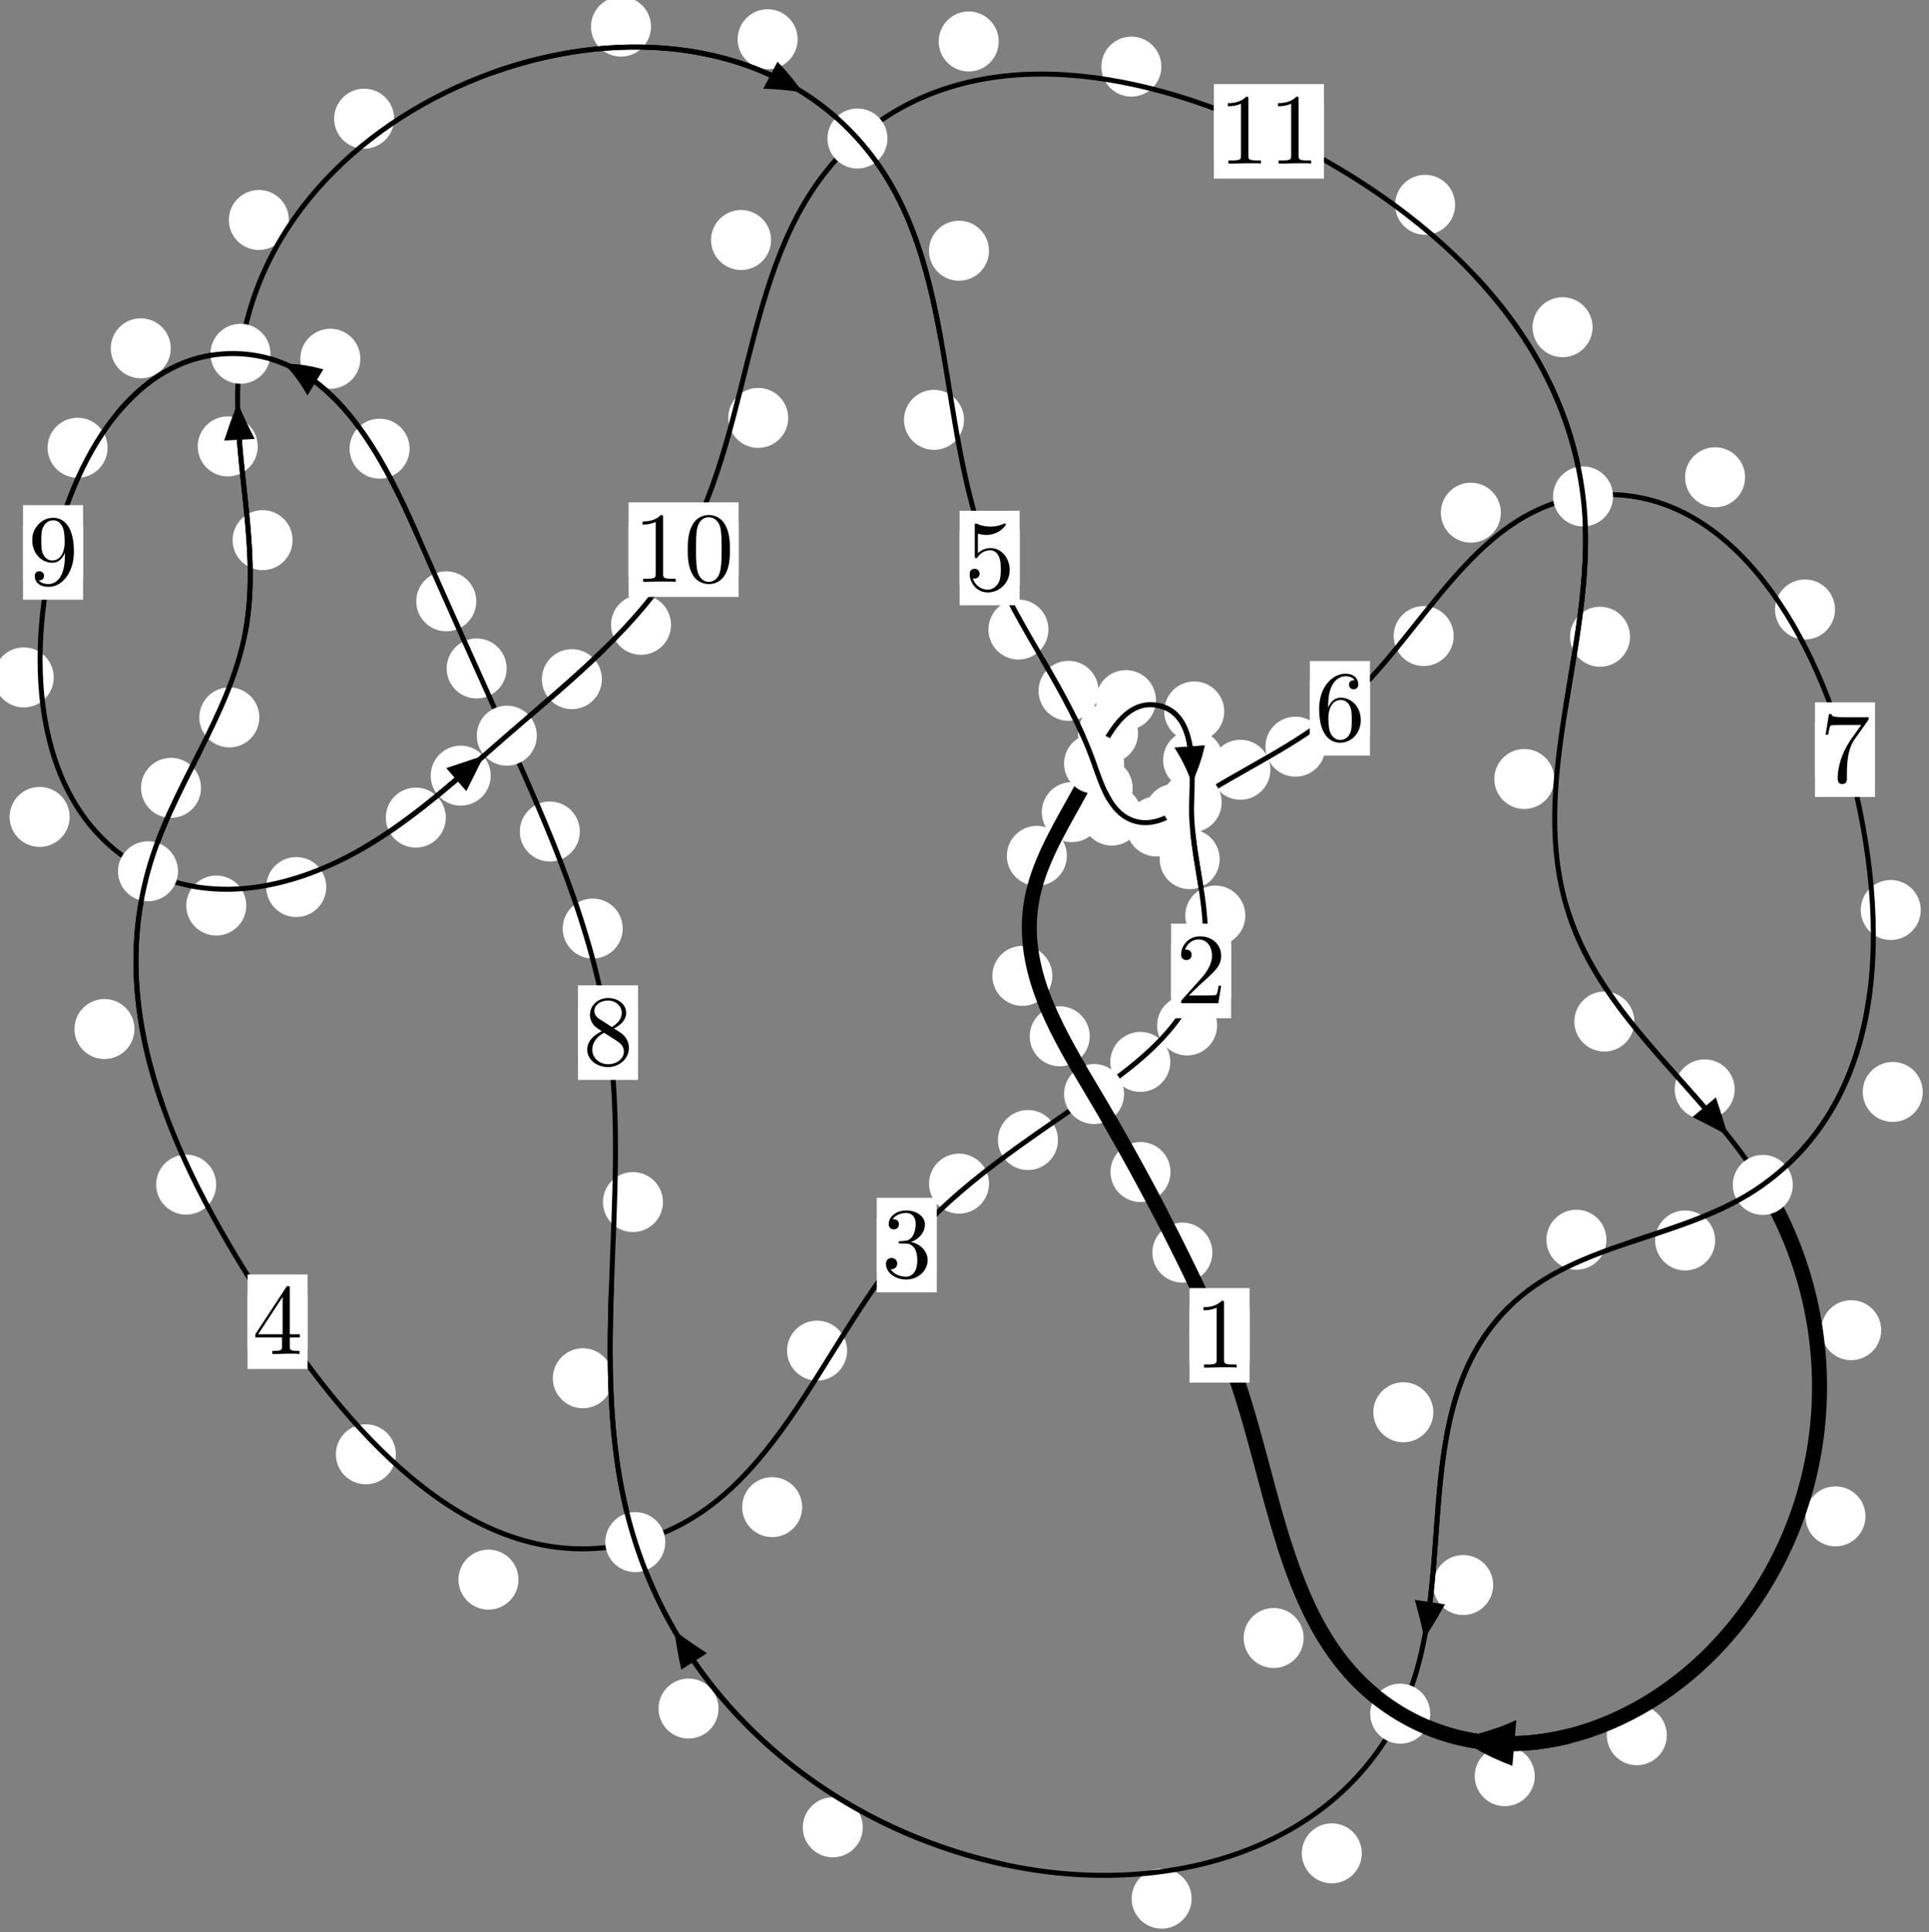 <?xml version="1.0"?>
<!-- Created by MetaPost 1.999 on 2021.07.06:0014 -->
<svg version="1.1" xmlns="http://www.w3.org/2000/svg" xmlns:xlink="http://www.w3.org/1999/xlink" width="192.179" height="192.49" viewBox="0 0 192.179 192.49">
<rect x="0" y="0" width="192.179" height="192.49" fill="#808080" stroke="none"/>
<!-- Original BoundingBox: -109.622910 -83.152924 82.556320 109.337402 -->
  <defs>
    <g transform="scale(0.01,0.01)" id="GLYPHcmr10_48">
      <path style="fill-rule: evenodd;" d="M460 -320C460 -400,455 -480,420 -554C374 -650,292 -666,250 -666C190 -666,117 -640,76 -547C44 -478,39 -400,39 -320C39 -245,43 -155,84 -79C127 2,200 22,249 22C303 22,379 1,423 -94C455 -163,460 -241,460 -320M249 -0C210 -0,151 -25,133 -121C122 -181,122 -273,122 -332C122 -396,122 -462,130 -516C149 -635,224 -644,249 -644C282 -644,348 -626,367 -527C377 -471,377 -395,377 -332C377 -257,377 -189,366 -125C351 -30,294 -0,249 -0"></path>
    </g>
    <g transform="scale(0.01,0.01)" id="GLYPHcmr10_49">
      <path style="fill-rule: evenodd;" d="M294 -640C294 -664,294 -666,271 -666C209 -602,121 -602,89 -602L89 -571C109 -571,168 -571,220 -597L220 -79C220 -43,217 -31,127 -31L95 -31L95 -0L257 -0L130 -3L217 -3L257 -3L297 -3L384 -3L419 -0L419 -31L387 -31C297 -31,294 -42,294 -79"></path>
    </g>
    <g transform="scale(0.01,0.01)" id="GLYPHcmr10_50">
      <path style="fill-rule: evenodd;" d="M127 -77L233 -180C389 -318,449 -372,449 -472C449 -586,359 -666,237 -666C124 -666,50 -574,50 -485C50 -429,100 -429,103 -429C120 -429,155 -441,155 -482C155 -508,137 -534,102 -534C94 -534,92 -534,89 -533C112 -598,166 -635,224 -635C315 -635,358 -554,358 -472C358 -392,308 -313,253 -251L61 -37C50 -26,50 -24,50 -0L421 -0L449 -174L424 -174C419 -144,412 -100,402 -85C395 -77,329 -77,307 -77"></path>
    </g>
    <g transform="scale(0.01,0.01)" id="GLYPHcmr10_51">
      <path style="fill-rule: evenodd;" d="M290 -352C372 -379,430 -449,430 -528C430 -610,342 -666,246 -666C145 -666,69 -606,69 -530C69 -497,91 -478,120 -478C151 -478,171 -500,171 -529C171 -579,124 -579,109 -579C140 -628,206 -641,242 -641C283 -641,338 -619,338 -529C338 -517,336 -459,310 -415C280 -367,246 -364,221 -363C213 -362,189 -360,182 -360C174 -359,167 -358,167 -348C167 -337,174 -337,191 -337L235 -337C317 -337,354 -269,354 -171C354 -35,285 -6,241 -6C198 -6,123 -23,88 -82C123 -77,154 -99,154 -137C154 -173,127 -193,98 -193C74 -193,42 -179,42 -135C42 -44,135 22,244 22C366 22,457 -69,457 -171C457 -253,394 -331,290 -352"></path>
    </g>
    <g transform="scale(0.01,0.01)" id="GLYPHcmr10_52">
      <path style="fill-rule: evenodd;" d="M294 -165L294 -78C294 -42,292 -31,218 -31L197 -31L197 -0L332 -0L238 -3L290 -3L332 -3L374 -3L427 -3L468 -0L468 -31L447 -31C373 -31,371 -42,371 -78L371 -165L471 -165L471 -196L371 -196L371 -651C371 -671,371 -677,355 -677C346 -677,343 -677,335 -665L28 -196L28 -165M300 -196L56 -196L300 -569"></path>
    </g>
    <g transform="scale(0.01,0.01)" id="GLYPHcmr10_53">
      <path style="fill-rule: evenodd;" d="M449 -201C449 -320,367 -420,259 -420C211 -420,168 -404,132 -369L132 -564C152 -558,185 -551,217 -551C340 -551,410 -642,410 -655C410 -661,407 -666,400 -666C399 -666,397 -666,392 -663C372 -654,323 -634,256 -634C216 -634,170 -641,123 -662C115 -665,113 -665,111 -665C101 -665,101 -657,101 -641L101 -345C101 -327,101 -319,115 -319C122 -319,124 -322,128 -328C139 -344,176 -398,257 -398C309 -398,334 -352,342 -334C358 -297,360 -258,360 -208C360 -173,360 -113,336 -71C312 -32,275 -6,229 -6C156 -6,99 -59,82 -118C85 -117,88 -116,99 -116C132 -116,149 -141,149 -165C149 -189,132 -214,99 -214C85 -214,50 -207,50 -161C50 -75,119 22,231 22C347 22,449 -74,449 -201"></path>
    </g>
    <g transform="scale(0.01,0.01)" id="GLYPHcmr10_54">
      <path style="fill-rule: evenodd;" d="M132 -328L132 -352C132 -605,256 -641,307 -641C331 -641,373 -635,395 -601C380 -601,340 -601,340 -556C340 -525,364 -510,386 -510C402 -510,432 -519,432 -558C432 -618,388 -666,305 -666C177 -666,42 -537,42 -316C42 -49,158 22,251 22C362 22,457 -72,457 -204C457 -331,368 -427,257 -427C189 -427,152 -376,132 -328M251 -6C188 -6,158 -66,152 -81C134 -128,134 -208,134 -226C134 -304,166 -404,256 -404C272 -404,318 -404,349 -342C367 -305,367 -254,367 -205C367 -157,367 -107,350 -71C320 -11,274 -6,251 -6"></path>
    </g>
    <g transform="scale(0.01,0.01)" id="GLYPHcmr10_55">
      <path style="fill-rule: evenodd;" d="M476 -609C485 -621,485 -623,485 -644L242 -644C120 -644,118 -657,114 -676L89 -676L56 -470L81 -470C84 -486,93 -549,106 -561C113 -567,191 -567,204 -567L411 -567C400 -551,321 -442,299 -409C209 -274,176 -135,176 -33C176 -23,176 22,222 22C268 22,268 -23,268 -33L268 -84C268 -139,271 -194,279 -248C283 -271,297 -357,341 -419"></path>
    </g>
    <g transform="scale(0.01,0.01)" id="GLYPHcmr10_56">
      <path style="fill-rule: evenodd;" d="M163 -457C117 -487,113 -521,113 -538C113 -599,178 -641,249 -641C322 -641,386 -589,386 -517C386 -460,347 -412,287 -377M309 -362C381 -399,430 -451,430 -517C430 -609,341 -666,250 -666C150 -666,69 -592,69 -499C69 -481,71 -436,113 -389C124 -377,161 -352,186 -335C128 -306,42 -250,42 -151C42 -45,144 22,249 22C362 22,457 -61,457 -168C457 -204,446 -249,408 -291C389 -312,373 -322,309 -362M209 -320L332 -242C360 -223,407 -193,407 -132C407 -58,332 -6,250 -6C164 -6,92 -68,92 -151C92 -209,124 -273,209 -320"></path>
    </g>
    <g transform="scale(0.01,0.01)" id="GLYPHcmr10_57">
      <path style="fill-rule: evenodd;" d="M367 -318L367 -286C367 -52,263 -6,205 -6C188 -6,134 -8,107 -42C151 -42,159 -71,159 -88C159 -119,135 -134,113 -134C97 -134,67 -125,67 -86C67 -19,121 22,206 22C335 22,457 -114,457 -329C457 -598,342 -666,253 -666C198 -666,149 -648,106 -603C65 -558,42 -516,42 -441C42 -316,130 -218,242 -218C303 -218,344 -260,367 -318M243 -241C227 -241,181 -241,150 -304C132 -341,132 -391,132 -440C132 -494,132 -541,153 -578C180 -628,218 -641,253 -641C299 -641,332 -607,349 -562C361 -530,365 -467,365 -421C365 -338,331 -241,243 -241"></path>
    </g>
  </defs>
  <path d="M120.785 124.798C120.785 124.005,120.47 123.245,119.909 122.684C119.349 122.124,118.589 121.809,117.796 121.809C117.003 121.809,116.243 122.124,115.683 122.684C115.122 123.245,114.807 124.005,114.807 124.798C114.807 125.59,115.122 126.351,115.683 126.911C116.243 127.472,117.003 127.786,117.796 127.786C118.589 127.786,119.349 127.472,119.909 126.911C120.47 126.351,120.785 125.59,120.785 124.798Z" style="fill: rgb(100%,100%,100%);stroke: none;"></path>
  <path d="M124.487 133.046C124.487 132.253,124.172 131.493,123.611 130.932C123.051 130.372,122.291 130.057,121.498 130.057C120.705 130.057,119.945 130.372,119.385 130.932C118.824 131.493,118.509 132.253,118.509 133.046C118.509 133.838,118.824 134.598,119.385 135.159C119.945 135.719,120.705 136.034,121.498 136.034C122.291 136.034,123.051 135.719,123.611 135.159C124.172 134.598,124.487 133.838,124.487 133.046Z" style="fill: rgb(100%,100%,100%);stroke: none;"></path>
  <path d="M108.566 103.247C108.566 102.454,108.251 101.694,107.69 101.134C107.13 100.573,106.369 100.258,105.577 100.258C104.784 100.258,104.024 100.573,103.463 101.134C102.903 101.694,102.588 102.454,102.588 103.247C102.588 104.04,102.903 104.8,103.463 105.36C104.024 105.921,104.784 106.236,105.577 106.236C106.369 106.236,107.13 105.921,107.69 105.36C108.251 104.8,108.566 104.04,108.566 103.247Z" style="fill: rgb(100%,100%,100%);stroke: none;"></path>
  <path d="M116.612 116.769C116.612 115.977,116.297 115.216,115.736 114.656C115.176 114.096,114.416 113.781,113.623 113.781C112.83 113.781,112.07 114.096,111.51 114.656C110.949 115.216,110.634 115.977,110.634 116.769C110.634 117.562,110.949 118.322,111.51 118.883C112.07 119.443,112.83 119.758,113.623 119.758C114.416 119.758,115.176 119.443,115.736 118.883C116.297 118.322,116.612 117.562,116.612 116.769Z" style="fill: rgb(100%,100%,100%);stroke: none;"></path>
  <path d="M106.286 85.269C106.286 84.477,105.971 83.717,105.411 83.156C104.85 82.596,104.09 82.281,103.297 82.281C102.505 82.281,101.745 82.596,101.184 83.156C100.624 83.717,100.309 84.477,100.309 85.269C100.309 86.062,100.624 86.822,101.184 87.383C101.745 87.943,102.505 88.258,103.297 88.258C104.09 88.258,104.85 87.943,105.411 87.383C105.971 86.822,106.286 86.062,106.286 85.269Z" style="fill: rgb(100%,100%,100%);stroke: none;"></path>
  <path d="M104.842 97.229C104.842 96.436,104.527 95.676,103.967 95.116C103.406 94.555,102.646 94.24,101.853 94.24C101.061 94.24,100.301 94.555,99.74 95.116C99.18 95.676,98.865 96.436,98.865 97.229C98.865 98.022,99.18 98.782,99.74 99.342C100.301 99.903,101.061 100.218,101.853 100.218C102.646 100.218,103.406 99.903,103.967 99.342C104.527 98.782,104.842 98.022,104.842 97.229Z" style="fill: rgb(100%,100%,100%);stroke: none;"></path>
  <path d="M113.379 73.058C113.379 72.265,113.064 71.505,112.503 70.944C111.943 70.384,111.182 70.069,110.39 70.069C109.597 70.069,108.837 70.384,108.276 70.944C107.716 71.505,107.401 72.265,107.401 73.058C107.401 73.85,107.716 74.611,108.276 75.171C108.837 75.732,109.597 76.046,110.39 76.046C111.182 76.046,111.943 75.732,112.503 75.171C113.064 74.611,113.379 73.85,113.379 73.058Z" style="fill: rgb(100%,100%,100%);stroke: none;"></path>
  <path d="M109.769 80.914C109.769 80.121,109.454 79.361,108.894 78.8C108.333 78.24,107.573 77.925,106.78 77.925C105.988 77.925,105.228 78.24,104.667 78.8C104.107 79.361,103.792 80.121,103.792 80.914C103.792 81.706,104.107 82.466,104.667 83.027C105.228 83.587,105.988 83.902,106.78 83.902C107.573 83.902,108.333 83.587,108.894 83.027C109.454 82.466,109.769 81.706,109.769 80.914Z" style="fill: rgb(100%,100%,100%);stroke: none;"></path>
  <path d="M121.966 70.88C121.966 70.088,121.651 69.328,121.09 68.767C120.53 68.207,119.769 67.892,118.977 67.892C118.184 67.892,117.424 68.207,116.863 68.767C116.303 69.328,115.988 70.088,115.988 70.88C115.988 71.673,116.303 72.433,116.863 72.994C117.424 73.554,118.184 73.869,118.977 73.869C119.769 73.869,120.53 73.554,121.09 72.994C121.651 72.433,121.966 71.673,121.966 70.88Z" style="fill: rgb(100%,100%,100%);stroke: none;"></path>
  <path d="M115.162 69.754C115.162 68.961,114.847 68.201,114.287 67.641C113.726 67.08,112.966 66.765,112.173 66.765C111.381 66.765,110.62 67.08,110.06 67.641C109.499 68.201,109.185 68.961,109.185 69.754C109.185 70.547,109.499 71.307,110.06 71.867C110.62 72.428,111.381 72.743,112.173 72.743C112.966 72.743,113.726 72.428,114.287 71.867C114.847 71.307,115.162 70.547,115.162 69.754Z" style="fill: rgb(100%,100%,100%);stroke: none;"></path>
  <path d="M121.512 85.6C121.512 84.807,121.197 84.047,120.637 83.486C120.076 82.926,119.316 82.611,118.523 82.611C117.731 82.611,116.971 82.926,116.41 83.486C115.85 84.047,115.535 84.807,115.535 85.6C115.535 86.392,115.85 87.152,116.41 87.713C116.971 88.273,117.731 88.588,118.523 88.588C119.316 88.588,120.076 88.273,120.637 87.713C121.197 87.152,121.512 86.392,121.512 85.6Z" style="fill: rgb(100%,100%,100%);stroke: none;"></path>
  <path d="M121.858 75.722C121.858 74.929,121.543 74.169,120.983 73.608C120.422 73.048,119.662 72.733,118.869 72.733C118.077 72.733,117.316 73.048,116.756 73.608C116.195 74.169,115.88 74.929,115.88 75.722C115.88 76.514,116.195 77.274,116.756 77.835C117.316 78.395,118.077 78.71,118.869 78.71C119.662 78.71,120.422 78.395,120.983 77.835C121.543 77.274,121.858 76.514,121.858 75.722Z" style="fill: rgb(100%,100%,100%);stroke: none;"></path>
  <path d="M121.256 102.167C121.256 101.374,120.941 100.614,120.38 100.053C119.82 99.493,119.06 99.178,118.267 99.178C117.474 99.178,116.714 99.493,116.154 100.053C115.593 100.614,115.278 101.374,115.278 102.167C115.278 102.959,115.593 103.719,116.154 104.28C116.714 104.84,117.474 105.155,118.267 105.155C119.06 105.155,119.82 104.84,120.38 104.28C120.941 103.719,121.256 102.959,121.256 102.167Z" style="fill: rgb(100%,100%,100%);stroke: none;"></path>
  <path d="M124.066 91.217C124.066 90.425,123.751 89.665,123.191 89.104C122.63 88.544,121.87 88.229,121.077 88.229C120.285 88.229,119.525 88.544,118.964 89.104C118.404 89.665,118.089 90.425,118.089 91.217C118.089 92.01,118.404 92.77,118.964 93.331C119.525 93.891,120.285 94.206,121.077 94.206C121.87 94.206,122.63 93.891,123.191 93.331C123.751 92.77,124.066 92.01,124.066 91.217Z" style="fill: rgb(100%,100%,100%);stroke: none;"></path>
  <path d="M105.4 113.582C105.4 112.789,105.085 112.029,104.524 111.468C103.964 110.908,103.204 110.593,102.411 110.593C101.618 110.593,100.858 110.908,100.298 111.468C99.737 112.029,99.422 112.789,99.422 113.582C99.422 114.374,99.737 115.135,100.298 115.695C100.858 116.256,101.618 116.57,102.411 116.57C103.204 116.57,103.964 116.256,104.524 115.695C105.085 115.135,105.4 114.374,105.4 113.582Z" style="fill: rgb(100%,100%,100%);stroke: none;"></path>
  <path d="M116.594 105.797C116.594 105.005,116.279 104.245,115.719 103.684C115.158 103.124,114.398 102.809,113.606 102.809C112.813 102.809,112.053 103.124,111.492 103.684C110.932 104.245,110.617 105.005,110.617 105.797C110.617 106.59,110.932 107.35,111.492 107.911C112.053 108.471,112.813 108.786,113.606 108.786C114.398 108.786,115.158 108.471,115.719 107.911C116.279 107.35,116.594 106.59,116.594 105.797Z" style="fill: rgb(100%,100%,100%);stroke: none;"></path>
  <path d="M84.39 134.563C84.39 133.771,84.075 133.01,83.514 132.45C82.954 131.889,82.194 131.575,81.401 131.575C80.608 131.575,79.848 131.889,79.288 132.45C78.727 133.01,78.412 133.771,78.412 134.563C78.412 135.356,78.727 136.116,79.288 136.677C79.848 137.237,80.608 137.552,81.401 137.552C82.194 137.552,82.954 137.237,83.514 136.677C84.075 136.116,84.39 135.356,84.39 134.563Z" style="fill: rgb(100%,100%,100%);stroke: none;"></path>
  <path d="M98.534 117.927C98.534 117.134,98.219 116.374,97.659 115.813C97.098 115.253,96.338 114.938,95.545 114.938C94.753 114.938,93.993 115.253,93.432 115.813C92.872 116.374,92.557 117.134,92.557 117.927C92.557 118.719,92.872 119.479,93.432 120.04C93.993 120.6,94.753 120.915,95.545 120.915C96.338 120.915,97.098 120.6,97.659 120.04C98.219 119.479,98.534 118.719,98.534 117.927Z" style="fill: rgb(100%,100%,100%);stroke: none;"></path>
  <path d="M51.654 157.38C51.654 156.587,51.339 155.827,50.778 155.266C50.218 154.706,49.458 154.391,48.665 154.391C47.872 154.391,47.112 154.706,46.552 155.266C45.991 155.827,45.676 156.587,45.676 157.38C45.676 158.172,45.991 158.932,46.552 159.493C47.112 160.053,47.872 160.368,48.665 160.368C49.458 160.368,50.218 160.053,50.778 159.493C51.339 158.932,51.654 158.172,51.654 157.38Z" style="fill: rgb(100%,100%,100%);stroke: none;"></path>
  <path d="M79.916 150.157C79.916 149.364,79.601 148.604,79.041 148.044C78.48 147.483,77.72 147.168,76.928 147.168C76.135 147.168,75.375 147.483,74.814 148.044C74.254 148.604,73.939 149.364,73.939 150.157C73.939 150.95,74.254 151.71,74.814 152.27C75.375 152.831,76.135 153.146,76.928 153.146C77.72 153.146,78.48 152.831,79.041 152.27C79.601 151.71,79.916 150.95,79.916 150.157Z" style="fill: rgb(100%,100%,100%);stroke: none;"></path>
  <path d="M21.536 118.026C21.536 117.233,21.221 116.473,20.66 115.913C20.1 115.352,19.339 115.037,18.547 115.037C17.754 115.037,16.994 115.352,16.433 115.913C15.873 116.473,15.558 117.233,15.558 118.026C15.558 118.819,15.873 119.579,16.433 120.139C16.994 120.7,17.754 121.015,18.547 121.015C19.339 121.015,20.1 120.7,20.66 120.139C21.221 119.579,21.536 118.819,21.536 118.026Z" style="fill: rgb(100%,100%,100%);stroke: none;"></path>
  <path d="M39.439 144.893C39.439 144.1,39.124 143.34,38.564 142.78C38.004 142.219,37.243 141.904,36.451 141.904C35.658 141.904,34.898 142.219,34.337 142.78C33.777 143.34,33.462 144.1,33.462 144.893C33.462 145.686,33.777 146.446,34.337 147.006C34.898 147.567,35.658 147.882,36.451 147.882C37.243 147.882,38.004 147.567,38.564 147.006C39.124 146.446,39.439 145.686,39.439 144.893Z" style="fill: rgb(100%,100%,100%);stroke: none;"></path>
  <path d="M20.027 78.494C20.027 77.702,19.712 76.941,19.151 76.381C18.591 75.82,17.831 75.506,17.038 75.506C16.245 75.506,15.485 75.82,14.925 76.381C14.364 76.941,14.049 77.702,14.049 78.494C14.049 79.287,14.364 80.047,14.925 80.608C15.485 81.168,16.245 81.483,17.038 81.483C17.831 81.483,18.591 81.168,19.151 80.608C19.712 80.047,20.027 79.287,20.027 78.494Z" style="fill: rgb(100%,100%,100%);stroke: none;"></path>
  <path d="M13.395 102.523C13.395 101.73,13.08 100.97,12.519 100.409C11.959 99.849,11.198 99.534,10.406 99.534C9.613 99.534,8.853 99.849,8.292 100.409C7.732 100.97,7.417 101.73,7.417 102.523C7.417 103.315,7.732 104.076,8.292 104.636C8.853 105.197,9.613 105.511,10.406 105.511C11.198 105.511,11.959 105.197,12.519 104.636C13.08 104.076,13.395 103.315,13.395 102.523Z" style="fill: rgb(100%,100%,100%);stroke: none;"></path>
  <path d="M29.151 53.815C29.151 53.023,28.836 52.262,28.275 51.702C27.715 51.142,26.955 50.827,26.162 50.827C25.369 50.827,24.609 51.142,24.049 51.702C23.488 52.262,23.173 53.023,23.173 53.815C23.173 54.608,23.488 55.368,24.049 55.929C24.609 56.489,25.369 56.804,26.162 56.804C26.955 56.804,27.715 56.489,28.275 55.929C28.836 55.368,29.151 54.608,29.151 53.815Z" style="fill: rgb(100%,100%,100%);stroke: none;"></path>
  <path d="M25.836 71.476C25.836 70.684,25.521 69.923,24.961 69.363C24.4 68.802,23.64 68.487,22.847 68.487C22.055 68.487,21.294 68.802,20.734 69.363C20.173 69.923,19.858 70.684,19.858 71.476C19.858 72.269,20.173 73.029,20.734 73.59C21.294 74.15,22.055 74.465,22.847 74.465C23.64 74.465,24.4 74.15,24.961 73.59C25.521 73.029,25.836 72.269,25.836 71.476Z" style="fill: rgb(100%,100%,100%);stroke: none;"></path>
  <path d="M28.778 21.915C28.778 21.123,28.463 20.362,27.903 19.802C27.342 19.242,26.582 18.927,25.789 18.927C24.997 18.927,24.236 19.242,23.676 19.802C23.115 20.362,22.801 21.123,22.801 21.915C22.801 22.708,23.115 23.468,23.676 24.029C24.236 24.589,24.997 24.904,25.789 24.904C26.582 24.904,27.342 24.589,27.903 24.029C28.463 23.468,28.778 22.708,28.778 21.915Z" style="fill: rgb(100%,100%,100%);stroke: none;"></path>
  <path d="M25.677 44.478C25.677 43.685,25.362 42.925,24.801 42.364C24.241 41.804,23.481 41.489,22.688 41.489C21.895 41.489,21.135 41.804,20.575 42.364C20.014 42.925,19.699 43.685,19.699 44.478C19.699 45.27,20.014 46.03,20.575 46.591C21.135 47.151,21.895 47.466,22.688 47.466C23.481 47.466,24.241 47.151,24.801 46.591C25.362 46.03,25.677 45.27,25.677 44.478Z" style="fill: rgb(100%,100%,100%);stroke: none;"></path>
  <path d="M64.856 2.651C64.856 1.859,64.541 1.098,63.981 0.538C63.42 -0.022,62.66 -0.337,61.868 -0.337C61.075 -0.337,60.315 -0.022,59.754 0.538C59.194 1.098,58.879 1.859,58.879 2.651C58.879 3.444,59.194 4.204,59.754 4.765C60.315 5.325,61.075 5.64,61.868 5.64C62.66 5.64,63.42 5.325,63.981 4.765C64.541 4.204,64.856 3.444,64.856 2.651Z" style="fill: rgb(100%,100%,100%);stroke: none;"></path>
  <path d="M39.267 11.826C39.267 11.033,38.952 10.273,38.391 9.712C37.831 9.152,37.071 8.837,36.278 8.837C35.485 8.837,34.725 9.152,34.165 9.712C33.604 10.273,33.289 11.033,33.289 11.826C33.289 12.618,33.604 13.378,34.165 13.939C34.725 14.499,35.485 14.814,36.278 14.814C37.071 14.814,37.831 14.499,38.391 13.939C38.952 13.378,39.267 12.618,39.267 11.826Z" style="fill: rgb(100%,100%,100%);stroke: none;"></path>
  <path d="M98.53 24.982C98.53 24.189,98.215 23.429,97.655 22.869C97.094 22.308,96.334 21.993,95.541 21.993C94.749 21.993,93.989 22.308,93.428 22.869C92.868 23.429,92.553 24.189,92.553 24.982C92.553 25.775,92.868 26.535,93.428 27.095C93.989 27.656,94.749 27.971,95.541 27.971C96.334 27.971,97.094 27.656,97.655 27.095C98.215 26.535,98.53 25.775,98.53 24.982Z" style="fill: rgb(100%,100%,100%);stroke: none;"></path>
  <path d="M79.466 3.911C79.466 3.118,79.151 2.358,78.591 1.798C78.03 1.237,77.27 0.922,76.478 0.922C75.685 0.922,74.925 1.237,74.364 1.798C73.804 2.358,73.489 3.118,73.489 3.911C73.489 4.704,73.804 5.464,74.364 6.024C74.925 6.585,75.685 6.9,76.478 6.9C77.27 6.9,78.03 6.585,78.591 6.024C79.151 5.464,79.466 4.704,79.466 3.911Z" style="fill: rgb(100%,100%,100%);stroke: none;"></path>
  <path d="M104.451 62.721C104.451 61.928,104.136 61.168,103.576 60.607C103.015 60.047,102.255 59.732,101.462 59.732C100.67 59.732,99.909 60.047,99.349 60.607C98.788 61.168,98.474 61.928,98.474 62.721C98.474 63.513,98.788 64.274,99.349 64.834C99.909 65.395,100.67 65.71,101.462 65.71C102.255 65.71,103.015 65.395,103.576 64.834C104.136 64.274,104.451 63.513,104.451 62.721Z" style="fill: rgb(100%,100%,100%);stroke: none;"></path>
  <path d="M96.04 41.83C96.04 41.037,95.725 40.277,95.164 39.717C94.604 39.156,93.844 38.841,93.051 38.841C92.258 38.841,91.498 39.156,90.938 39.717C90.377 40.277,90.062 41.037,90.062 41.83C90.062 42.623,90.377 43.383,90.938 43.943C91.498 44.504,92.258 44.819,93.051 44.819C93.844 44.819,94.604 44.504,95.164 43.943C95.725 43.383,96.04 42.623,96.04 41.83Z" style="fill: rgb(100%,100%,100%);stroke: none;"></path>
  <path d="M112.845 78.523C112.845 77.731,112.53 76.97,111.97 76.41C111.409 75.849,110.649 75.534,109.857 75.534C109.064 75.534,108.304 75.849,107.743 76.41C107.183 76.97,106.868 77.731,106.868 78.523C106.868 79.316,107.183 80.076,107.743 80.637C108.304 81.197,109.064 81.512,109.857 81.512C110.649 81.512,111.409 81.197,111.97 80.637C112.53 80.076,112.845 79.316,112.845 78.523Z" style="fill: rgb(100%,100%,100%);stroke: none;"></path>
  <path d="M109.443 68.83C109.443 68.037,109.128 67.277,108.568 66.717C108.007 66.156,107.247 65.841,106.455 65.841C105.662 65.841,104.902 66.156,104.341 66.717C103.781 67.277,103.466 68.037,103.466 68.83C103.466 69.623,103.781 70.383,104.341 70.943C104.902 71.504,105.662 71.819,106.455 71.819C107.247 71.819,108.007 71.504,108.568 70.943C109.128 70.383,109.443 69.623,109.443 68.83Z" style="fill: rgb(100%,100%,100%);stroke: none;"></path>
  <path d="M118.191 82.342C118.191 81.55,117.876 80.789,117.316 80.229C116.755 79.668,115.995 79.353,115.202 79.353C114.41 79.353,113.65 79.668,113.089 80.229C112.529 80.789,112.214 81.55,112.214 82.342C112.214 83.135,112.529 83.895,113.089 84.456C113.65 85.016,114.41 85.331,115.202 85.331C115.995 85.331,116.755 85.016,117.316 84.456C117.876 83.895,118.191 83.135,118.191 82.342Z" style="fill: rgb(100%,100%,100%);stroke: none;"></path>
  <path d="M113.75 81.254C113.75 80.461,113.435 79.701,112.874 79.14C112.314 78.58,111.554 78.265,110.761 78.265C109.968 78.265,109.208 78.58,108.648 79.14C108.087 79.701,107.772 80.461,107.772 81.254C107.772 82.046,108.087 82.807,108.648 83.367C109.208 83.928,109.968 84.243,110.761 84.243C111.554 84.243,112.314 83.928,112.874 83.367C113.435 82.807,113.75 82.046,113.75 81.254Z" style="fill: rgb(100%,100%,100%);stroke: none;"></path>
  <path d="M126.564 76.691C126.564 75.899,126.249 75.138,125.689 74.578C125.128 74.017,124.368 73.702,123.576 73.702C122.783 73.702,122.023 74.017,121.462 74.578C120.902 75.138,120.587 75.899,120.587 76.691C120.587 77.484,120.902 78.244,121.462 78.805C122.023 79.365,122.783 79.68,123.576 79.68C124.368 79.68,125.128 79.365,125.689 78.805C126.249 78.244,126.564 77.484,126.564 76.691Z" style="fill: rgb(100%,100%,100%);stroke: none;"></path>
  <path d="M120.013 81.082C120.013 80.289,119.698 79.529,119.138 78.969C118.577 78.408,117.817 78.093,117.025 78.093C116.232 78.093,115.472 78.408,114.911 78.969C114.351 79.529,114.036 80.289,114.036 81.082C114.036 81.875,114.351 82.635,114.911 83.195C115.472 83.756,116.232 84.071,117.025 84.071C117.817 84.071,118.577 83.756,119.138 83.195C119.698 82.635,120.013 81.875,120.013 81.082Z" style="fill: rgb(100%,100%,100%);stroke: none;"></path>
  <path d="M144.824 63.37C144.824 62.578,144.509 61.818,143.949 61.257C143.388 60.697,142.628 60.382,141.836 60.382C141.043 60.382,140.283 60.697,139.722 61.257C139.162 61.818,138.847 62.578,138.847 63.37C138.847 64.163,139.162 64.923,139.722 65.484C140.283 66.044,141.043 66.359,141.836 66.359C142.628 66.359,143.388 66.044,143.949 65.484C144.509 64.923,144.824 64.163,144.824 63.37Z" style="fill: rgb(100%,100%,100%);stroke: none;"></path>
  <path d="M132.05 74.392C132.05 73.599,131.735 72.839,131.175 72.278C130.614 71.718,129.854 71.403,129.061 71.403C128.269 71.403,127.508 71.718,126.948 72.278C126.387 72.839,126.072 73.599,126.072 74.392C126.072 75.184,126.387 75.945,126.948 76.505C127.508 77.066,128.269 77.38,129.061 77.38C129.854 77.38,130.614 77.066,131.175 76.505C131.735 75.945,132.05 75.184,132.05 74.392Z" style="fill: rgb(100%,100%,100%);stroke: none;"></path>
  <path d="M173.855 47.552C173.855 46.759,173.54 45.999,172.979 45.439C172.419 44.878,171.659 44.563,170.866 44.563C170.073 44.563,169.313 44.878,168.753 45.439C168.192 45.999,167.877 46.759,167.877 47.552C167.877 48.345,168.192 49.105,168.753 49.665C169.313 50.226,170.073 50.541,170.866 50.541C171.659 50.541,172.419 50.226,172.979 49.665C173.54 49.105,173.855 48.345,173.855 47.552Z" style="fill: rgb(100%,100%,100%);stroke: none;"></path>
  <path d="M149.525 51.079C149.525 50.286,149.21 49.526,148.649 48.966C148.089 48.405,147.329 48.09,146.536 48.09C145.743 48.09,144.983 48.405,144.423 48.966C143.862 49.526,143.547 50.286,143.547 51.079C143.547 51.872,143.862 52.632,144.423 53.192C144.983 53.753,145.743 54.068,146.536 54.068C147.329 54.068,148.089 53.753,148.649 53.192C149.21 52.632,149.525 51.872,149.525 51.079Z" style="fill: rgb(100%,100%,100%);stroke: none;"></path>
  <path d="M191.357 90.665C191.357 89.872,191.042 89.112,190.482 88.551C189.921 87.991,189.161 87.676,188.368 87.676C187.576 87.676,186.816 87.991,186.255 88.551C185.695 89.112,185.38 89.872,185.38 90.665C185.38 91.457,185.695 92.218,186.255 92.778C186.816 93.338,187.576 93.653,188.368 93.653C189.161 93.653,189.921 93.338,190.482 92.778C191.042 92.218,191.357 91.457,191.357 90.665Z" style="fill: rgb(100%,100%,100%);stroke: none;"></path>
  <path d="M182.816 60.722C182.816 59.929,182.501 59.169,181.941 58.609C181.38 58.048,180.62 57.733,179.828 57.733C179.035 57.733,178.275 58.048,177.714 58.609C177.154 59.169,176.839 59.929,176.839 60.722C176.839 61.515,177.154 62.275,177.714 62.835C178.275 63.396,179.035 63.711,179.828 63.711C180.62 63.711,181.38 63.396,181.941 62.835C182.501 62.275,182.816 61.515,182.816 60.722Z" style="fill: rgb(100%,100%,100%);stroke: none;"></path>
  <path d="M170.874 123.588C170.874 122.796,170.559 122.035,169.998 121.475C169.438 120.915,168.678 120.6,167.885 120.6C167.092 120.6,166.332 120.915,165.772 121.475C165.211 122.035,164.896 122.796,164.896 123.588C164.896 124.381,165.211 125.141,165.772 125.702C166.332 126.262,167.092 126.577,167.885 126.577C168.678 126.577,169.438 126.262,169.998 125.702C170.559 125.141,170.874 124.381,170.874 123.588Z" style="fill: rgb(100%,100%,100%);stroke: none;"></path>
  <path d="M191.556 108.791C191.556 107.998,191.241 107.238,190.681 106.677C190.12 106.117,189.36 105.802,188.568 105.802C187.775 105.802,187.015 106.117,186.454 106.677C185.894 107.238,185.579 107.998,185.579 108.791C185.579 109.583,185.894 110.344,186.454 110.904C187.015 111.465,187.775 111.779,188.568 111.779C189.36 111.779,190.12 111.465,190.681 110.904C191.241 110.344,191.556 109.583,191.556 108.791Z" style="fill: rgb(100%,100%,100%);stroke: none;"></path>
  <path d="M142.797 140.707C142.797 139.915,142.482 139.154,141.922 138.594C141.361 138.033,140.601 137.718,139.808 137.718C139.016 137.718,138.255 138.033,137.695 138.594C137.134 139.154,136.82 139.915,136.82 140.707C136.82 141.5,137.134 142.26,137.695 142.821C138.255 143.381,139.016 143.696,139.808 143.696C140.601 143.696,141.361 143.381,141.922 142.821C142.482 142.26,142.797 141.5,142.797 140.707Z" style="fill: rgb(100%,100%,100%);stroke: none;"></path>
  <path d="M160.042 123.514C160.042 122.721,159.727 121.961,159.166 121.4C158.606 120.84,157.846 120.525,157.053 120.525C156.26 120.525,155.5 120.84,154.94 121.4C154.379 121.961,154.064 122.721,154.064 123.514C154.064 124.306,154.379 125.066,154.94 125.627C155.5 126.187,156.26 126.502,157.053 126.502C157.846 126.502,158.606 126.187,159.166 125.627C159.727 125.066,160.042 124.306,160.042 123.514Z" style="fill: rgb(100%,100%,100%);stroke: none;"></path>
  <path d="M135.671 184.649C135.671 183.856,135.357 183.096,134.796 182.535C134.236 181.975,133.475 181.66,132.683 181.66C131.89 181.66,131.13 181.975,130.569 182.535C130.009 183.096,129.694 183.856,129.694 184.649C129.694 185.441,130.009 186.201,130.569 186.762C131.13 187.322,131.89 187.637,132.683 187.637C133.475 187.637,134.236 187.322,134.796 186.762C135.357 186.201,135.671 185.441,135.671 184.649Z" style="fill: rgb(100%,100%,100%);stroke: none;"></path>
  <path d="M148.761 157.917C148.761 157.124,148.446 156.364,147.885 155.803C147.325 155.243,146.565 154.928,145.772 154.928C144.979 154.928,144.219 155.243,143.659 155.803C143.098 156.364,142.783 157.124,142.783 157.917C142.783 158.709,143.098 159.469,143.659 160.03C144.219 160.59,144.979 160.905,145.772 160.905C146.565 160.905,147.325 160.59,147.885 160.03C148.446 159.469,148.761 158.709,148.761 157.917Z" style="fill: rgb(100%,100%,100%);stroke: none;"></path>
  <path d="M85.958 182.061C85.958 181.268,85.643 180.508,85.082 179.947C84.522 179.387,83.761 179.072,82.969 179.072C82.176 179.072,81.416 179.387,80.855 179.947C80.295 180.508,79.98 181.268,79.98 182.061C79.98 182.853,80.295 183.614,80.855 184.174C81.416 184.734,82.176 185.049,82.969 185.049C83.761 185.049,84.522 184.734,85.082 184.174C85.643 183.614,85.958 182.853,85.958 182.061Z" style="fill: rgb(100%,100%,100%);stroke: none;"></path>
  <path d="M118.719 189.164C118.719 188.371,118.404 187.611,117.843 187.051C117.283 186.49,116.523 186.175,115.73 186.175C114.937 186.175,114.177 186.49,113.617 187.051C113.056 187.611,112.741 188.371,112.741 189.164C112.741 189.957,113.056 190.717,113.617 191.277C114.177 191.838,114.937 192.153,115.73 192.153C116.523 192.153,117.283 191.838,117.843 191.277C118.404 190.717,118.719 189.957,118.719 189.164Z" style="fill: rgb(100%,100%,100%);stroke: none;"></path>
  <path d="M61.055 137.316C61.055 136.523,60.74 135.763,60.18 135.203C59.619 134.642,58.859 134.327,58.066 134.327C57.274 134.327,56.514 134.642,55.953 135.203C55.393 135.763,55.078 136.523,55.078 137.316C55.078 138.109,55.393 138.869,55.953 139.429C56.514 139.99,57.274 140.305,58.066 140.305C58.859 140.305,59.619 139.99,60.18 139.429C60.74 138.869,61.055 138.109,61.055 137.316Z" style="fill: rgb(100%,100%,100%);stroke: none;"></path>
  <path d="M71.585 170.224C71.585 169.432,71.27 168.671,70.709 168.111C70.149 167.551,69.389 167.236,68.596 167.236C67.803 167.236,67.043 167.551,66.483 168.111C65.922 168.671,65.607 169.432,65.607 170.224C65.607 171.017,65.922 171.777,66.483 172.338C67.043 172.898,67.803 173.213,68.596 173.213C69.389 173.213,70.149 172.898,70.709 172.338C71.27 171.777,71.585 171.017,71.585 170.224Z" style="fill: rgb(100%,100%,100%);stroke: none;"></path>
  <path d="M62.038 92.511C62.038 91.719,61.723 90.958,61.163 90.398C60.602 89.838,59.842 89.523,59.05 89.523C58.257 89.523,57.497 89.838,56.936 90.398C56.376 90.958,56.061 91.719,56.061 92.511C56.061 93.304,56.376 94.064,56.936 94.625C57.497 95.185,58.257 95.5,59.05 95.5C59.842 95.5,60.602 95.185,61.163 94.625C61.723 94.064,62.038 93.304,62.038 92.511Z" style="fill: rgb(100%,100%,100%);stroke: none;"></path>
  <path d="M66.048 119.762C66.048 118.97,65.733 118.21,65.172 117.649C64.612 117.089,63.852 116.774,63.059 116.774C62.266 116.774,61.506 117.089,60.946 117.649C60.385 118.21,60.07 118.97,60.07 119.762C60.07 120.555,60.385 121.315,60.946 121.876C61.506 122.436,62.266 122.751,63.059 122.751C63.852 122.751,64.612 122.436,65.172 121.876C65.733 121.315,66.048 120.555,66.048 119.762Z" style="fill: rgb(100%,100%,100%);stroke: none;"></path>
  <path d="M50.474 66.598C50.474 65.806,50.159 65.045,49.599 64.485C49.038 63.924,48.278 63.609,47.485 63.609C46.693 63.609,45.933 63.924,45.372 64.485C44.812 65.045,44.497 65.806,44.497 66.598C44.497 67.391,44.812 68.151,45.372 68.712C45.933 69.272,46.693 69.587,47.485 69.587C48.278 69.587,49.038 69.272,49.599 68.712C50.159 68.151,50.474 67.391,50.474 66.598Z" style="fill: rgb(100%,100%,100%);stroke: none;"></path>
  <path d="M57.765 82.844C57.765 82.051,57.45 81.291,56.89 80.731C56.33 80.17,55.569 79.855,54.777 79.855C53.984 79.855,53.224 80.17,52.663 80.731C52.103 81.291,51.788 82.051,51.788 82.844C51.788 83.637,52.103 84.397,52.663 84.957C53.224 85.518,53.984 85.833,54.777 85.833C55.569 85.833,56.33 85.518,56.89 84.957C57.45 84.397,57.765 83.637,57.765 82.844Z" style="fill: rgb(100%,100%,100%);stroke: none;"></path>
  <path d="M40.805 44.703C40.805 43.911,40.49 43.151,39.929 42.59C39.369 42.03,38.609 41.715,37.816 41.715C37.023 41.715,36.263 42.03,35.702 42.59C35.142 43.151,34.827 43.911,34.827 44.703C34.827 45.496,35.142 46.256,35.702 46.817C36.263 47.377,37.023 47.692,37.816 47.692C38.609 47.692,39.369 47.377,39.929 46.817C40.49 46.256,40.805 45.496,40.805 44.703Z" style="fill: rgb(100%,100%,100%);stroke: none;"></path>
  <path d="M47.449 59.911C47.449 59.118,47.134 58.358,46.573 57.798C46.013 57.237,45.253 56.922,44.46 56.922C43.667 56.922,42.907 57.237,42.347 57.798C41.786 58.358,41.471 59.118,41.471 59.911C41.471 60.704,41.786 61.464,42.347 62.024C42.907 62.585,43.667 62.9,44.46 62.9C45.253 62.9,46.013 62.585,46.573 62.024C47.134 61.464,47.449 60.704,47.449 59.911Z" style="fill: rgb(100%,100%,100%);stroke: none;"></path>
  <path d="M17.012 34.704C17.012 33.911,16.697 33.151,16.137 32.59C15.576 32.03,14.816 31.715,14.023 31.715C13.231 31.715,12.47 32.03,11.91 32.59C11.35 33.151,11.035 33.911,11.035 34.704C11.035 35.496,11.35 36.257,11.91 36.817C12.47 37.378,13.231 37.692,14.023 37.692C14.816 37.692,15.576 37.378,16.137 36.817C16.697 36.257,17.012 35.496,17.012 34.704Z" style="fill: rgb(100%,100%,100%);stroke: none;"></path>
  <path d="M35.9 35.742C35.9 34.949,35.585 34.189,35.024 33.629C34.464 33.068,33.704 32.753,32.911 32.753C32.118 32.753,31.358 33.068,30.798 33.629C30.237 34.189,29.922 34.949,29.922 35.742C29.922 36.535,30.237 37.295,30.798 37.855C31.358 38.416,32.118 38.731,32.911 38.731C33.704 38.731,34.464 38.416,35.024 37.855C35.585 37.295,35.9 36.535,35.9 35.742Z" style="fill: rgb(100%,100%,100%);stroke: none;"></path>
  <path d="M5.355 67.492C5.355 66.699,5.04 65.939,4.479 65.379C3.919 64.818,3.159 64.503,2.366 64.503C1.573 64.503,0.813 64.818,0.253 65.379C-0.308 65.939,-0.623 66.699,-0.623 67.492C-0.623 68.285,-0.308 69.045,0.253 69.605C0.813 70.166,1.573 70.481,2.366 70.481C3.159 70.481,3.919 70.166,4.479 69.605C5.04 69.045,5.355 68.285,5.355 67.492Z" style="fill: rgb(100%,100%,100%);stroke: none;"></path>
  <path d="M10.717 44.611C10.717 43.818,10.402 43.058,9.842 42.497C9.281 41.937,8.521 41.622,7.728 41.622C6.936 41.622,6.176 41.937,5.615 42.497C5.055 43.058,4.74 43.818,4.74 44.611C4.74 45.403,5.055 46.164,5.615 46.724C6.176 47.285,6.936 47.6,7.728 47.6C8.521 47.6,9.281 47.285,9.842 46.724C10.402 46.164,10.717 45.403,10.717 44.611Z" style="fill: rgb(100%,100%,100%);stroke: none;"></path>
  <path d="M24.535 90.219C24.535 89.426,24.22 88.666,23.659 88.106C23.099 87.545,22.339 87.23,21.546 87.23C20.753 87.23,19.993 87.545,19.433 88.106C18.872 88.666,18.557 89.426,18.557 90.219C18.557 91.012,18.872 91.772,19.433 92.332C19.993 92.893,20.753 93.208,21.546 93.208C22.339 93.208,23.099 92.893,23.659 92.332C24.22 91.772,24.535 91.012,24.535 90.219Z" style="fill: rgb(100%,100%,100%);stroke: none;"></path>
  <path d="M6.936 81.39C6.936 80.597,6.621 79.837,6.06 79.277C5.5 78.716,4.74 78.401,3.947 78.401C3.154 78.401,2.394 78.716,1.834 79.277C1.273 79.837,0.958 80.597,0.958 81.39C0.958 82.183,1.273 82.943,1.834 83.503C2.394 84.064,3.154 84.379,3.947 84.379C4.74 84.379,5.5 84.064,6.06 83.503C6.621 82.943,6.936 82.183,6.936 81.39Z" style="fill: rgb(100%,100%,100%);stroke: none;"></path>
  <path d="M44.415 81.459C44.415 80.666,44.1 79.906,43.54 79.346C42.979 78.785,42.219 78.47,41.426 78.47C40.634 78.47,39.874 78.785,39.313 79.346C38.753 79.906,38.438 80.666,38.438 81.459C38.438 82.252,38.753 83.012,39.313 83.572C39.874 84.133,40.634 84.448,41.426 84.448C42.219 84.448,42.979 84.133,43.54 83.572C44.1 83.012,44.415 82.252,44.415 81.459Z" style="fill: rgb(100%,100%,100%);stroke: none;"></path>
  <path d="M32.502 88.378C32.502 87.585,32.187 86.825,31.627 86.265C31.066 85.704,30.306 85.389,29.514 85.389C28.721 85.389,27.961 85.704,27.4 86.265C26.84 86.825,26.525 87.585,26.525 88.378C26.525 89.171,26.84 89.931,27.4 90.491C27.961 91.052,28.721 91.367,29.514 91.367C30.306 91.367,31.066 91.052,31.627 90.491C32.187 89.931,32.502 89.171,32.502 88.378Z" style="fill: rgb(100%,100%,100%);stroke: none;"></path>
  <path d="M59.964 67.666C59.964 66.873,59.649 66.113,59.088 65.553C58.528 64.992,57.768 64.677,56.975 64.677C56.182 64.677,55.422 64.992,54.862 65.553C54.301 66.113,53.986 66.873,53.986 67.666C53.986 68.459,54.301 69.219,54.862 69.779C55.422 70.34,56.182 70.655,56.975 70.655C57.768 70.655,58.528 70.34,59.088 69.779C59.649 69.219,59.964 68.459,59.964 67.666Z" style="fill: rgb(100%,100%,100%);stroke: none;"></path>
  <path d="M48.888 77.279C48.888 76.487,48.573 75.727,48.013 75.166C47.452 74.606,46.692 74.291,45.899 74.291C45.107 74.291,44.347 74.606,43.786 75.166C43.226 75.727,42.911 76.487,42.911 77.279C42.911 78.072,43.226 78.832,43.786 79.393C44.347 79.953,45.107 80.268,45.899 80.268C46.692 80.268,47.452 79.953,48.013 79.393C48.573 78.832,48.888 78.072,48.888 77.279Z" style="fill: rgb(100%,100%,100%);stroke: none;"></path>
  <path d="M78.526 41.637C78.526 40.844,78.211 40.084,77.651 39.524C77.09 38.963,76.33 38.648,75.538 38.648C74.745 38.648,73.985 38.963,73.424 39.524C72.864 40.084,72.549 40.844,72.549 41.637C72.549 42.43,72.864 43.19,73.424 43.75C73.985 44.311,74.745 44.626,75.538 44.626C76.33 44.626,77.09 44.311,77.651 43.75C78.211 43.19,78.526 42.43,78.526 41.637Z" style="fill: rgb(100%,100%,100%);stroke: none;"></path>
  <path d="M66.851 62.25C66.851 61.458,66.536 60.698,65.976 60.137C65.415 59.577,64.655 59.262,63.863 59.262C63.07 59.262,62.31 59.577,61.749 60.137C61.189 60.698,60.874 61.458,60.874 62.25C60.874 63.043,61.189 63.803,61.749 64.364C62.31 64.924,63.07 65.239,63.863 65.239C64.655 65.239,65.415 64.924,65.976 64.364C66.536 63.803,66.851 63.043,66.851 62.25Z" style="fill: rgb(100%,100%,100%);stroke: none;"></path>
  <path d="M99.496 4.133C99.496 3.34,99.181 2.58,98.62 2.019C98.06 1.459,97.3 1.144,96.507 1.144C95.714 1.144,94.954 1.459,94.394 2.019C93.833 2.58,93.518 3.34,93.518 4.133C93.518 4.925,93.833 5.685,94.394 6.246C94.954 6.806,95.714 7.121,96.507 7.121C97.3 7.121,98.06 6.806,98.62 6.246C99.181 5.685,99.496 4.925,99.496 4.133Z" style="fill: rgb(100%,100%,100%);stroke: none;"></path>
  <path d="M76.817 23.914C76.817 23.121,76.502 22.361,75.941 21.801C75.381 21.24,74.62 20.925,73.828 20.925C73.035 20.925,72.275 21.24,71.714 21.801C71.154 22.361,70.839 23.121,70.839 23.914C70.839 24.707,71.154 25.467,71.714 26.027C72.275 26.588,73.035 26.903,73.828 26.903C74.62 26.903,75.381 26.588,75.941 26.027C76.502 25.467,76.817 24.707,76.817 23.914Z" style="fill: rgb(100%,100%,100%);stroke: none;"></path>
  <path d="M144.966 20.405C144.966 19.613,144.651 18.853,144.091 18.292C143.53 17.732,142.77 17.417,141.978 17.417C141.185 17.417,140.425 17.732,139.864 18.292C139.304 18.853,138.989 19.613,138.989 20.405C138.989 21.198,139.304 21.958,139.864 22.519C140.425 23.079,141.185 23.394,141.978 23.394C142.77 23.394,143.53 23.079,144.091 22.519C144.651 21.958,144.966 21.198,144.966 20.405Z" style="fill: rgb(100%,100%,100%);stroke: none;"></path>
  <path d="M115.703 6.638C115.703 5.845,115.388 5.085,114.828 4.525C114.267 3.964,113.507 3.649,112.715 3.649C111.922 3.649,111.162 3.964,110.601 4.525C110.041 5.085,109.726 5.845,109.726 6.638C109.726 7.431,110.041 8.191,110.601 8.751C111.162 9.312,111.922 9.627,112.715 9.627C113.507 9.627,114.267 9.312,114.828 8.751C115.388 8.191,115.703 7.431,115.703 6.638Z" style="fill: rgb(100%,100%,100%);stroke: none;"></path>
  <path d="M162.393 63.44C162.393 62.647,162.078 61.887,161.517 61.326C160.957 60.766,160.196 60.451,159.404 60.451C158.611 60.451,157.851 60.766,157.29 61.326C156.73 61.887,156.415 62.647,156.415 63.44C156.415 64.232,156.73 64.992,157.29 65.553C157.851 66.113,158.611 66.428,159.404 66.428C160.196 66.428,160.957 66.113,161.517 65.553C162.078 64.992,162.393 64.232,162.393 63.44Z" style="fill: rgb(100%,100%,100%);stroke: none;"></path>
  <path d="M158.66 32.601C158.66 31.808,158.346 31.048,157.785 30.488C157.225 29.927,156.464 29.612,155.672 29.612C154.879 29.612,154.119 29.927,153.558 30.488C152.998 31.048,152.683 31.808,152.683 32.601C152.683 33.394,152.998 34.154,153.558 34.714C154.119 35.275,154.879 35.59,155.672 35.59C156.464 35.59,157.225 35.275,157.785 34.714C158.346 34.154,158.66 33.394,158.66 32.601Z" style="fill: rgb(100%,100%,100%);stroke: none;"></path>
  <path d="M162.822 101.778C162.822 100.985,162.507 100.225,161.946 99.665C161.386 99.104,160.626 98.789,159.833 98.789C159.04 98.789,158.28 99.104,157.72 99.665C157.159 100.225,156.844 100.985,156.844 101.778C156.844 102.571,157.159 103.331,157.72 103.891C158.28 104.452,159.04 104.767,159.833 104.767C160.626 104.767,161.386 104.452,161.946 103.891C162.507 103.331,162.822 102.571,162.822 101.778Z" style="fill: rgb(100%,100%,100%);stroke: none;"></path>
  <path d="M154.849 77.613C154.849 76.82,154.534 76.06,153.973 75.499C153.413 74.939,152.653 74.624,151.86 74.624C151.067 74.624,150.307 74.939,149.747 75.499C149.186 76.06,148.871 76.82,148.871 77.613C148.871 78.405,149.186 79.166,149.747 79.726C150.307 80.287,151.067 80.602,151.86 80.602C152.653 80.602,153.413 80.287,153.973 79.726C154.534 79.166,154.849 78.405,154.849 77.613Z" style="fill: rgb(100%,100%,100%);stroke: none;"></path>
  <path d="M187.416 132.529C187.416 131.736,187.101 130.976,186.541 130.415C185.98 129.855,185.22 129.54,184.428 129.54C183.635 129.54,182.875 129.855,182.314 130.415C181.754 130.976,181.439 131.736,181.439 132.529C181.439 133.321,181.754 134.081,182.314 134.642C182.875 135.202,183.635 135.517,184.428 135.517C185.22 135.517,185.98 135.202,186.541 134.642C187.101 134.081,187.416 133.321,187.416 132.529Z" style="fill: rgb(100%,100%,100%);stroke: none;"></path>
  <path d="M172.821 108.534C172.821 107.741,172.506 106.981,171.945 106.421C171.385 105.86,170.625 105.545,169.832 105.545C169.039 105.545,168.279 105.86,167.719 106.421C167.158 106.981,166.843 107.741,166.843 108.534C166.843 109.327,167.158 110.087,167.719 110.647C168.279 111.208,169.039 111.523,169.832 111.523C170.625 111.523,171.385 111.208,171.945 110.647C172.506 110.087,172.821 109.327,172.821 108.534Z" style="fill: rgb(100%,100%,100%);stroke: none;"></path>
  <path d="M166.06 172.883C166.06 172.091,165.745 171.33,165.185 170.77C164.624 170.21,163.864 169.895,163.071 169.895C162.279 169.895,161.519 170.21,160.958 170.77C160.398 171.33,160.083 172.091,160.083 172.883C160.083 173.676,160.398 174.436,160.958 174.997C161.519 175.557,162.279 175.872,163.071 175.872C163.864 175.872,164.624 175.557,165.185 174.997C165.745 174.436,166.06 173.676,166.06 172.883Z" style="fill: rgb(100%,100%,100%);stroke: none;"></path>
  <path d="M185.852 151.075C185.852 150.282,185.537 149.522,184.977 148.961C184.416 148.401,183.656 148.086,182.864 148.086C182.071 148.086,181.311 148.401,180.75 148.961C180.19 149.522,179.875 150.282,179.875 151.075C179.875 151.867,180.19 152.628,180.75 153.188C181.311 153.749,182.071 154.064,182.864 154.064C183.656 154.064,184.416 153.749,184.977 153.188C185.537 152.628,185.852 151.867,185.852 151.075Z" style="fill: rgb(100%,100%,100%);stroke: none;"></path>
  <path d="M129.877 163.194C129.877 162.401,129.562 161.641,129.001 161.081C128.441 160.52,127.681 160.205,126.888 160.205C126.095 160.205,125.335 160.52,124.775 161.081C124.214 161.641,123.899 162.401,123.899 163.194C123.899 163.987,124.214 164.747,124.775 165.307C125.335 165.868,126.095 166.183,126.888 166.183C127.681 166.183,128.441 165.868,129.001 165.307C129.562 164.747,129.877 163.987,129.877 163.194Z" style="fill: rgb(100%,100%,100%);stroke: none;"></path>
  <path d="M152.901 176.961C152.901 176.168,152.586 175.408,152.026 174.848C151.465 174.287,150.705 173.972,149.912 173.972C149.12 173.972,148.359 174.287,147.799 174.848C147.238 175.408,146.923 176.168,146.923 176.961C146.923 177.754,147.238 178.514,147.799 179.074C148.359 179.635,149.12 179.95,149.912 179.95C150.705 179.95,151.465 179.635,152.026 179.074C152.586 178.514,152.901 177.754,152.901 176.961Z" style="fill: rgb(100%,100%,100%);stroke: none;"></path>
  <path d="M121.498 133.046C117.796 124.798,113.623 116.769,109 109C105.577 103.247,101.853 97.229,102.657 90.574C103.297 85.269,106.78 80.914,109 76.083C110.39 73.058,112.173 69.754,115.232 70.26C118.977 70.88,118.869 75.722,118.721 79.945C118.523 85.6,121.077 91.217,119.661 96.737C118.267 102.167,113.606 105.797,109 109C102.411 113.582,95.545 117.927,90.339 124.05C81.401 134.563,76.928 150.157,63.29 153.642C48.665 157.38,36.451 144.893,27.65 131.687C18.547 118.026,10.406 102.523,14.744 86.806C17.038 78.494,22.847 71.476,24.441 62.984C26.162 53.815,22.688 44.478,23.956 35.25C25.789 21.915,36.278 11.826,49.081 7.236C61.868 2.651,76.478 3.911,85.424 13.8C95.541 24.982,93.051 41.83,98.593 55.596C101.462 62.721,106.455 68.83,109 76.083C109.857 78.523,110.761 81.254,113.228 81.858C115.202 82.342,117.025 81.082,118.721 79.945C123.576 76.691,129.061 74.392,133.492 70.569C141.836 63.37,146.536 51.079,157.712 49.459C170.866 47.552,179.828 60.722,183.812 74.69C188.368 90.665,188.568 108.791,175.622 118.053C167.885 123.588,157.053 123.514,150.258 130.289C139.808 140.707,145.772 157.917,139.496 170.733C132.683 184.649,115.73 189.164,100.044 185.763C82.969 182.061,68.596 170.224,63.29 153.642C58.066 137.316,63.059 119.762,60.575 102.88C59.05 92.511,54.777 82.844,50.491 73.294C47.485 66.598,44.46 59.911,41.521 53.185C37.816 44.703,32.911 35.742,23.956 35.25C14.023 34.704,7.728 44.611,5.284 55.039C2.366 67.492,3.947 81.39,14.744 86.806C21.546 90.219,29.514 88.378,36.164 84.515C41.426 81.459,45.899 77.279,50.491 73.294C56.975 67.666,63.863 62.25,68.104 54.762C75.538 41.637,73.828 23.914,85.424 13.8C96.507 4.133,112.715 6.638,126.417 13.085C141.978 20.405,155.672 32.601,157.712 49.459C159.404 63.44,151.86 77.613,156.318 91.125C159.833 101.778,169.832 108.534,175.622 118.053C184.428 132.529,182.864 151.075,171.498 163.598C163.071 172.883,149.912 176.961,139.496 170.733C126.888 163.194,127.383 146.157,121.498 133.046" style="stroke:rgb(0%,0%,0%); stroke-width: 0.498;stroke-linecap: round;stroke-linejoin: round;stroke-miterlimit: 10;fill: none;"></path>
  <path d="M121.498 133.046C117.796 124.798,113.623 116.769,109 109C105.577 103.247,101.853 97.229,102.657 90.574C103.297 85.269,106.78 80.914,109 76.083" style="stroke:rgb(0%,0%,0%); stroke-width: 1.494;stroke-linecap: round;stroke-linejoin: round;stroke-miterlimit: 10;fill: none;"></path>
  <path d="M175.622 118.053C184.428 132.529,182.864 151.075,171.498 163.598C163.071 172.883,149.912 176.961,139.496 170.733C126.888 163.194,127.383 146.157,121.498 133.046" style="stroke:rgb(0%,0%,0%); stroke-width: 1.494;stroke-linecap: round;stroke-linejoin: round;stroke-miterlimit: 10;fill: none;"></path>
  <path d="M111.989 109C111.989 108.207,111.674 107.447,111.113 106.887C110.553 106.326,109.793 106.011,109 106.011C108.207 106.011,107.447 106.326,106.887 106.887C106.326 107.447,106.011 108.207,106.011 109C106.011 109.793,106.326 110.553,106.887 111.113C107.447 111.674,108.207 111.989,109 111.989C109.793 111.989,110.553 111.674,111.113 111.113C111.674 110.553,111.989 109.793,111.989 109Z" style="fill: rgb(100%,100%,100%);stroke: none;"></path>
  <path d="M115.594 120.843C113.51 116.834,111.311 112.885,109 109C107.288 106.123,105.502 103.181,104.243 100.125" style="stroke:rgb(0%,0%,0%); stroke-width: 1.494;stroke-linecap: round;stroke-linejoin: round;stroke-miterlimit: 10;fill: none;"></path>
  <path d="M121.71 79.945C121.71 79.152,121.395 78.392,120.835 77.831C120.274 77.271,119.514 76.956,118.721 76.956C117.929 76.956,117.169 77.271,116.608 77.831C116.048 78.392,115.733 79.152,115.733 79.945C115.733 80.737,116.048 81.498,116.608 82.058C117.169 82.618,117.929 82.933,118.721 82.933C119.514 82.933,120.274 82.618,120.835 82.058C121.395 81.498,121.71 80.737,121.71 79.945Z" style="fill: rgb(100%,100%,100%);stroke: none;"></path>
  <path d="M118.436 73.751C118.859 75.567,118.795 77.833,118.721 79.945C118.622 82.772,119.211 85.59,119.648 88.392" style="stroke:rgb(0%,0%,0%); stroke-width: 0.498;stroke-linecap: round;stroke-linejoin: round;stroke-miterlimit: 10;fill: none;"></path>
  <path d="M66.279 153.642C66.279 152.849,65.964 152.089,65.404 151.529C64.843 150.968,64.083 150.653,63.29 150.653C62.498 150.653,61.737 150.968,61.177 151.529C60.616 152.089,60.301 152.849,60.301 153.642C60.301 154.435,60.616 155.195,61.177 155.755C61.737 156.316,62.498 156.631,63.29 156.631C64.083 156.631,64.843 156.316,65.404 155.755C65.964 155.195,66.279 154.435,66.279 153.642Z" style="fill: rgb(100%,100%,100%);stroke: none;"></path>
  <path d="M77.254 174.532C70.863 169.038,65.943 161.933,63.29 153.642C60.678 145.479,60.62 137.009,60.905 128.47" style="stroke:rgb(0%,0%,0%); stroke-width: 0.498;stroke-linecap: round;stroke-linejoin: round;stroke-miterlimit: 10;fill: none;"></path>
  <path d="M26.945 35.25C26.945 34.457,26.63 33.697,26.07 33.136C25.509 32.576,24.749 32.261,23.956 32.261C23.164 32.261,22.404 32.576,21.843 33.136C21.283 33.697,20.968 34.457,20.968 35.25C20.968 36.042,21.283 36.803,21.843 37.363C22.404 37.923,23.164 38.238,23.956 38.238C24.749 38.238,25.509 37.923,26.07 37.363C26.63 36.803,26.945 36.042,26.945 35.25Z" style="fill: rgb(100%,100%,100%);stroke: none;"></path>
  <path d="M34.707 41.221C31.899 37.859,28.434 35.496,23.956 35.25C18.99 34.977,14.933 37.317,11.812 41.029" style="stroke:rgb(0%,0%,0%); stroke-width: 0.498;stroke-linecap: round;stroke-linejoin: round;stroke-miterlimit: 10;fill: none;"></path>
  <path d="M111.989 76.083C111.989 75.29,111.674 74.53,111.113 73.969C110.553 73.409,109.793 73.094,109 73.094C108.207 73.094,107.447 73.409,106.887 73.969C106.326 74.53,106.011 75.29,106.011 76.083C106.011 76.875,106.326 77.635,106.887 78.196C107.447 78.756,108.207 79.071,109 79.071C109.793 79.071,110.553 78.756,111.113 78.196C111.674 77.635,111.989 76.875,111.989 76.083Z" style="fill: rgb(100%,100%,100%);stroke: none;"></path>
  <path d="M103.918 65.791C105.843 69.116,107.727 72.456,109 76.083C109.428 77.303,109.869 78.596,110.51 79.659" style="stroke:rgb(0%,0%,0%); stroke-width: 0.498;stroke-linecap: round;stroke-linejoin: round;stroke-miterlimit: 10;fill: none;"></path>
  <path d="M160.701 49.459C160.701 48.666,160.386 47.906,159.825 47.346C159.265 46.785,158.505 46.47,157.712 46.47C156.919 46.47,156.159 46.785,155.599 47.346C155.038 47.906,154.723 48.666,154.723 49.459C154.723 50.252,155.038 51.012,155.599 51.572C156.159 52.133,156.919 52.448,157.712 52.448C158.505 52.448,159.265 52.133,159.825 51.572C160.386 51.012,160.701 50.252,160.701 49.459Z" style="fill: rgb(100%,100%,100%);stroke: none;"></path>
  <path d="M147.135 27.695C152.758 33.767,156.692 41.03,157.712 49.459C158.558 56.449,157.095 63.488,155.978 70.468" style="stroke:rgb(0%,0%,0%); stroke-width: 0.498;stroke-linecap: round;stroke-linejoin: round;stroke-miterlimit: 10;fill: none;"></path>
  <path d="M142.485 170.733C142.485 169.94,142.17 169.18,141.61 168.62C141.049 168.059,140.289 167.744,139.496 167.744C138.704 167.744,137.944 168.059,137.383 168.62C136.823 169.18,136.508 169.94,136.508 170.733C136.508 171.526,136.823 172.286,137.383 172.846C137.944 173.407,138.704 173.722,139.496 173.722C140.289 173.722,141.049 173.407,141.61 172.846C142.17 172.286,142.485 171.526,142.485 170.733Z" style="fill: rgb(100%,100%,100%);stroke: none;"></path>
  <path d="M156.243 172.983C150.598 174.385,144.704 173.847,139.496 170.733C133.192 166.963,130.164 160.819,127.976 153.979" style="stroke:rgb(0%,0%,0%); stroke-width: 1.494;stroke-linecap: round;stroke-linejoin: round;stroke-miterlimit: 10;fill: none;"></path>
  <path d="M53.479 73.294C53.479 72.502,53.164 71.741,52.604 71.181C52.043 70.621,51.283 70.306,50.491 70.306C49.698 70.306,48.938 70.621,48.377 71.181C47.817 71.741,47.502 72.502,47.502 73.294C47.502 74.087,47.817 74.847,48.377 75.408C48.938 75.968,49.698 76.283,50.491 76.283C51.283 76.283,52.043 75.968,52.604 75.408C53.164 74.847,53.479 74.087,53.479 73.294Z" style="fill: rgb(100%,100%,100%);stroke: none;"></path>
  <path d="M43.579 79.253C45.929 77.328,48.195 75.287,50.491 73.294C53.733 70.48,57.076 67.719,60.138 64.726" style="stroke:rgb(0%,0%,0%); stroke-width: 0.498;stroke-linecap: round;stroke-linejoin: round;stroke-miterlimit: 10;fill: none;"></path>
  <path d="M17.732 86.806C17.732 86.014,17.418 85.254,16.857 84.693C16.297 84.133,15.536 83.818,14.744 83.818C13.951 83.818,13.191 84.133,12.63 84.693C12.07 85.254,11.755 86.014,11.755 86.806C11.755 87.599,12.07 88.359,12.63 88.92C13.191 89.48,13.951 89.795,14.744 89.795C15.536 89.795,16.297 89.48,16.857 88.92C17.418 88.359,17.732 87.599,17.732 86.806Z" style="fill: rgb(100%,100%,100%);stroke: none;"></path>
  <path d="M16.156 110.017C13.526 102.469,12.575 94.665,14.744 86.806C15.891 82.65,17.917 78.818,19.855 74.963" style="stroke:rgb(0%,0%,0%); stroke-width: 0.498;stroke-linecap: round;stroke-linejoin: round;stroke-miterlimit: 10;fill: none;"></path>
  <path d="M88.413 13.8C88.413 13.007,88.098 12.247,87.537 11.686C86.977 11.126,86.217 10.811,85.424 10.811C84.631 10.811,83.871 11.126,83.311 11.686C82.75 12.247,82.435 13.007,82.435 13.8C82.435 14.592,82.75 15.352,83.311 15.913C83.871 16.473,84.631 16.788,85.424 16.788C86.217 16.788,86.977 16.473,87.537 15.913C88.098 15.352,88.413 14.592,88.413 13.8Z" style="fill: rgb(100%,100%,100%);stroke: none;"></path>
  <path d="M68.692 5.09C75.062 6.068,80.951 8.855,85.424 13.8C90.483 19.391,92.389 26.398,93.724 33.729" style="stroke:rgb(0%,0%,0%); stroke-width: 0.498;stroke-linecap: round;stroke-linejoin: round;stroke-miterlimit: 10;fill: none;"></path>
  <path d="M178.611 118.053C178.611 117.26,178.296 116.5,177.735 115.939C177.175 115.379,176.415 115.064,175.622 115.064C174.829 115.064,174.069 115.379,173.509 115.939C172.948 116.5,172.633 117.26,172.633 118.053C172.633 118.845,172.948 119.606,173.509 120.166C174.069 120.726,174.829 121.041,175.622 121.041C176.415 121.041,177.175 120.726,177.735 120.166C178.296 119.606,178.611 118.845,178.611 118.053Z" style="fill: rgb(100%,100%,100%);stroke: none;"></path>
  <path d="M186.28 98.889C185.281 106.575,182.095 113.422,175.622 118.053C171.754 120.821,167.111 122.186,162.587 123.706" style="stroke:rgb(0%,0%,0%); stroke-width: 0.498;stroke-linecap: round;stroke-linejoin: round;stroke-miterlimit: 10;fill: none;"></path>
  <path d="M171.498 163.598C164.757 171.026,154.986 175.122,146.015 173.274" style="stroke:rgb(0%,0%,0%); stroke-width: 0.498;stroke-linecap: round;stroke-linejoin: round;stroke-miterlimit: 10;fill: none;"></path>
  <path d="M150.783 171.768C149.256 172.448,147.661 172.958,146.015 173.274C147.402 174.214,148.89 174.981,150.451 175.581Z" style="stroke:rgb(0%,0%,0%); stroke-width: 0.498;fill: rgb(0%,0%,0%);"></path>
  <path d="M171.498 163.598C164.757 171.026,154.986 175.122,146.015 173.274" style="stroke:rgb(0%,0%,0%); stroke-width: 0.498;stroke-linecap: round;stroke-linejoin: round;stroke-miterlimit: 10;fill: none;"></path>
  <path d="M148.914 172.503C147.969 172.826,147.001 173.085,146.015 173.274C146.846 173.837,147.713 174.338,148.611 174.779Z" style="stroke:rgb(0%,0%,0%); stroke-width: 0.498;fill: rgb(0%,0%,0%);"></path>
  <path d="M115.232 70.26C118.228 70.756,118.758 73.954,118.775 77.375" style="stroke:rgb(0%,0%,0%); stroke-width: 0.498;stroke-linecap: round;stroke-linejoin: round;stroke-miterlimit: 10;fill: none;"></path>
  <path d="M117.433 74.692C117.932 75.492,118.372 76.415,118.775 77.375C119.169 76.411,119.511 75.448,119.723 74.529Z" style="stroke:rgb(0%,0%,0%); stroke-width: 0.498;fill: rgb(0%,0%,0%);"></path>
  <path d="M24.441 62.984C25.818 55.649,23.87 48.206,23.685 40.797" style="stroke:rgb(0%,0%,0%); stroke-width: 0.498;stroke-linecap: round;stroke-linejoin: round;stroke-miterlimit: 10;fill: none;"></path>
  <path d="M24.978 43.504C24.525 42.611,24.09 41.71,23.685 40.797C23.326 41.729,22.996 42.673,22.685 43.626Z" style="stroke:rgb(0%,0%,0%); stroke-width: 0.498;fill: rgb(0%,0%,0%);"></path>
  <path d="M49.081 7.236C59.31 3.568,70.707 3.641,79.436 8.88" style="stroke:rgb(0%,0%,0%); stroke-width: 0.498;stroke-linecap: round;stroke-linejoin: round;stroke-miterlimit: 10;fill: none;"></path>
  <path d="M76.449 8.603C77.448 8.641,78.444 8.732,79.436 8.88C78.839 8.074,78.199 7.304,77.52 6.571Z" style="stroke:rgb(0%,0%,0%); stroke-width: 0.498;fill: rgb(0%,0%,0%);"></path>
  <path d="M150.258 130.289C141.898 138.624,144.043 151.305,142.022 162.606" style="stroke:rgb(0%,0%,0%); stroke-width: 0.498;stroke-linecap: round;stroke-linejoin: round;stroke-miterlimit: 10;fill: none;"></path>
  <path d="M141.294 159.695C141.563 160.663,141.809 161.633,142.022 162.606C142.559 161.767,143.071 160.907,143.566 160.033Z" style="stroke:rgb(0%,0%,0%); stroke-width: 0.498;fill: rgb(0%,0%,0%);"></path>
  <path d="M100.044 185.763C86.384 182.801,74.453 174.633,67.511 162.995" style="stroke:rgb(0%,0%,0%); stroke-width: 0.498;stroke-linecap: round;stroke-linejoin: round;stroke-miterlimit: 10;fill: none;"></path>
  <path d="M69.974 164.707C69.136 164.164,68.315 163.593,67.511 162.995C67.656 163.986,67.833 164.971,68.042 165.947Z" style="stroke:rgb(0%,0%,0%); stroke-width: 0.498;fill: rgb(0%,0%,0%);"></path>
  <path d="M41.521 53.185C38.557 46.4,34.825 39.307,28.866 36.49" style="stroke:rgb(0%,0%,0%); stroke-width: 0.498;stroke-linecap: round;stroke-linejoin: round;stroke-miterlimit: 10;fill: none;"></path>
  <path d="M31.83 36.951C30.853 36.698,29.864 36.539,28.866 36.49C29.537 37.23,30.124 38.042,30.636 38.912Z" style="stroke:rgb(0%,0%,0%); stroke-width: 0.498;fill: rgb(0%,0%,0%);"></path>
  <path d="M36.164 84.515C40.374 82.07,44.079 78.906,47.743 75.698" style="stroke:rgb(0%,0%,0%); stroke-width: 0.498;stroke-linecap: round;stroke-linejoin: round;stroke-miterlimit: 10;fill: none;"></path>
  <path d="M46.401 78.381C46.854 77.49,47.3 76.595,47.743 75.698C46.795 76.019,45.847 76.337,44.897 76.646Z" style="stroke:rgb(0%,0%,0%); stroke-width: 0.498;fill: rgb(0%,0%,0%);"></path>
  <path d="M156.318 91.125C159.13 99.647,166.092 105.676,171.729 112.62" style="stroke:rgb(0%,0%,0%); stroke-width: 0.498;stroke-linecap: round;stroke-linejoin: round;stroke-miterlimit: 10;fill: none;"></path>
  <path d="M169.066 111.237C169.961 111.686,170.85 112.144,171.729 112.62C171.444 111.662,171.139 110.709,170.824 109.759Z" style="stroke:rgb(0%,0%,0%); stroke-width: 0.498;fill: rgb(0%,0%,0%);"></path>
  <path d="M118.507 135.756L124.489 135.756L124.489 128.335L118.507 128.335Z" style="fill: rgb(100%,100%,100%);stroke: none;"></path>
  <path d="M118.507 137.756L124.489 137.756L124.489 130.335L118.507 130.335Z" style="fill: rgb(100%,100%,100%);stroke: none;"></path>
  <g transform="translate(119.007 136.256)" style="fill: rgb(0%,0%,0%);">
    <use xlink:href="#GLYPHcmr10_49"></use>
  </g>
  <path d="M116.67 99.448L122.651 99.448L122.651 92.027L116.67 92.027Z" style="fill: rgb(100%,100%,100%);stroke: none;"></path>
  <path d="M116.67 101.448L122.651 101.448L122.651 94.027L116.67 94.027Z" style="fill: rgb(100%,100%,100%);stroke: none;"></path>
  <g transform="translate(117.17 99.948)" style="fill: rgb(0%,0%,0%);">
    <use xlink:href="#GLYPHcmr10_50"></use>
  </g>
  <path d="M87.348 126.76L93.33 126.76L93.33 119.34L87.348 119.34Z" style="fill: rgb(100%,100%,100%);stroke: none;"></path>
  <path d="M87.348 128.76L93.33 128.76L93.33 121.34L87.348 121.34Z" style="fill: rgb(100%,100%,100%);stroke: none;"></path>
  <g transform="translate(87.848 127.26)" style="fill: rgb(0%,0%,0%);">
    <use xlink:href="#GLYPHcmr10_51"></use>
  </g>
  <path d="M24.659 134.397L30.641 134.397L30.641 126.976L24.659 126.976Z" style="fill: rgb(100%,100%,100%);stroke: none;"></path>
  <path d="M24.659 136.397L30.641 136.397L30.641 128.976L24.659 128.976Z" style="fill: rgb(100%,100%,100%);stroke: none;"></path>
  <g transform="translate(25.159 134.897)" style="fill: rgb(0%,0%,0%);">
    <use xlink:href="#GLYPHcmr10_52"></use>
  </g>
  <path d="M95.603 58.306L101.584 58.306L101.584 50.885L95.603 50.885Z" style="fill: rgb(100%,100%,100%);stroke: none;"></path>
  <path d="M95.603 60.306L101.584 60.306L101.584 52.885L95.603 52.885Z" style="fill: rgb(100%,100%,100%);stroke: none;"></path>
  <g transform="translate(96.103 58.806)" style="fill: rgb(0%,0%,0%);">
    <use xlink:href="#GLYPHcmr10_53"></use>
  </g>
  <path d="M130.501 73.28L136.482 73.28L136.482 65.859L130.501 65.859Z" style="fill: rgb(100%,100%,100%);stroke: none;"></path>
  <path d="M130.501 75.28L136.482 75.28L136.482 67.859L130.501 67.859Z" style="fill: rgb(100%,100%,100%);stroke: none;"></path>
  <g transform="translate(131.001 73.78)" style="fill: rgb(0%,0%,0%);">
    <use xlink:href="#GLYPHcmr10_54"></use>
  </g>
  <path d="M180.821 77.4L186.802 77.4L186.802 69.98L180.821 69.98Z" style="fill: rgb(100%,100%,100%);stroke: none;"></path>
  <path d="M180.821 79.4L186.802 79.4L186.802 71.98L180.821 71.98Z" style="fill: rgb(100%,100%,100%);stroke: none;"></path>
  <g transform="translate(181.321 77.9)" style="fill: rgb(0%,0%,0%);">
    <use xlink:href="#GLYPHcmr10_55"></use>
  </g>
  <path d="M57.584 105.59L63.566 105.59L63.566 98.17L57.584 98.17Z" style="fill: rgb(100%,100%,100%);stroke: none;"></path>
  <path d="M57.584 107.59L63.566 107.59L63.566 100.17L57.584 100.17Z" style="fill: rgb(100%,100%,100%);stroke: none;"></path>
  <g transform="translate(58.084 106.09)" style="fill: rgb(0%,0%,0%);">
    <use xlink:href="#GLYPHcmr10_56"></use>
  </g>
  <path d="M2.294 57.749L8.275 57.749L8.275 50.329L2.294 50.329Z" style="fill: rgb(100%,100%,100%);stroke: none;"></path>
  <path d="M2.294 59.749L8.275 59.749L8.275 52.329L2.294 52.329Z" style="fill: rgb(100%,100%,100%);stroke: none;"></path>
  <g transform="translate(2.794 58.249)" style="fill: rgb(0%,0%,0%);">
    <use xlink:href="#GLYPHcmr10_57"></use>
  </g>
  <path d="M62.623 57.472L73.585 57.472L73.585 50.052L62.623 50.052Z" style="fill: rgb(100%,100%,100%);stroke: none;"></path>
  <path d="M62.623 59.472L73.585 59.472L73.585 52.052L62.623 52.052Z" style="fill: rgb(100%,100%,100%);stroke: none;"></path>
  <g transform="translate(63.123 57.972)" style="fill: rgb(0%,0%,0%);">
    <use xlink:href="#GLYPHcmr10_49"></use>
    <use xlink:href="#GLYPHcmr10_48" x="5"></use>
  </g>
  <path d="M120.935 15.795L131.898 15.795L131.898 8.374L120.935 8.374Z" style="fill: rgb(100%,100%,100%);stroke: none;"></path>
  <path d="M120.935 17.795L131.898 17.795L131.898 10.374L120.935 10.374Z" style="fill: rgb(100%,100%,100%);stroke: none;"></path>
  <g transform="translate(121.435 16.295)" style="fill: rgb(0%,0%,0%);">
    <use xlink:href="#GLYPHcmr10_49"></use>
    <use xlink:href="#GLYPHcmr10_49" x="5"></use>
  </g>
</svg>
